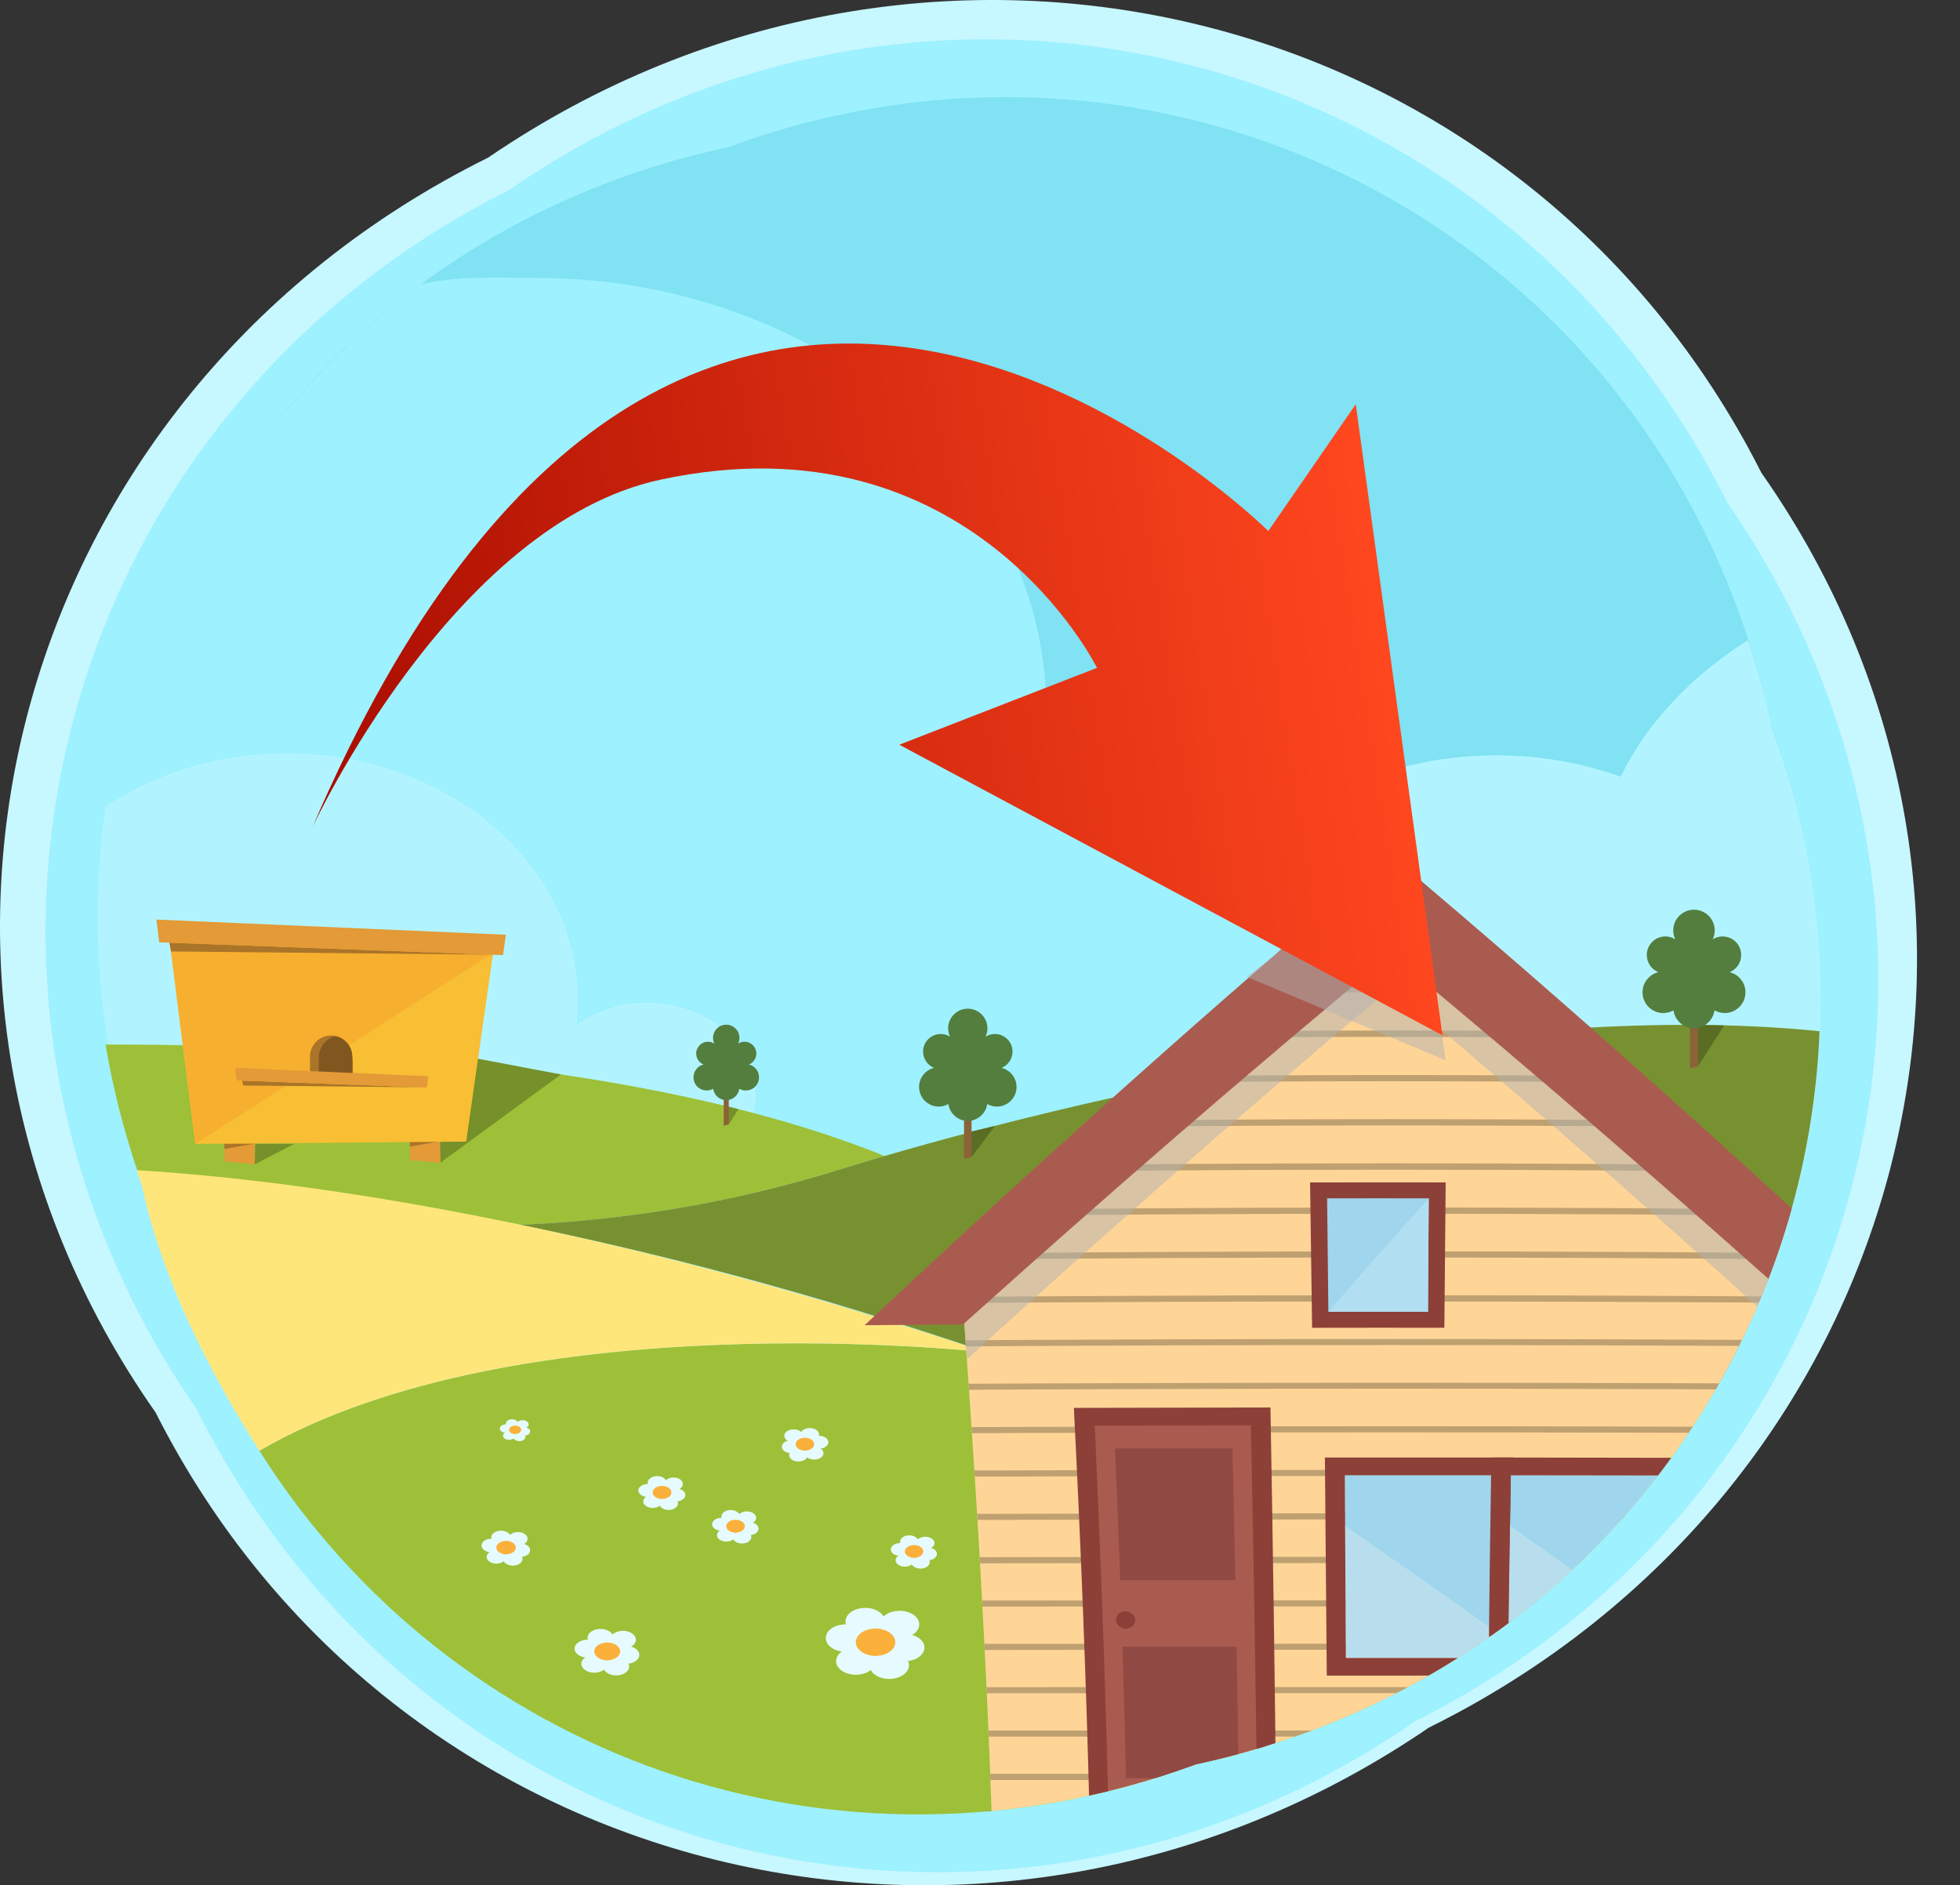 <?xml version="1.0" encoding="utf-8"?>
<!-- Generator: Adobe Illustrator 16.0.3, SVG Export Plug-In . SVG Version: 6.00 Build 0)  -->
<!DOCTYPE svg PUBLIC "-//W3C//DTD SVG 1.1//EN" "http://www.w3.org/Graphics/SVG/1.1/DTD/svg11.dtd">
<svg version="1.1" id="Capa_1" xmlns="http://www.w3.org/2000/svg" xmlns:xlink="http://www.w3.org/1999/xlink" x="0px" y="0px"
	 width="97.541px" height="93.809px" viewBox="0 0 97.541 93.809" enable-background="new 0 0 97.541 93.809" xml:space="preserve">
<rect x="0" y="0" width="97.541" height="93.809" fill="#333333" stroke="none"/>
<g>
	<path fill="#C7F7FF" d="M87.656,23.525c15.088,21.497,7.377,50.596-16.549,62.44c-22.012,15.033-51.537,7.729-63.363-15.68
		C-7.341,48.788,0.371,19.689,24.294,7.842C46.308-7.189,75.832,0.116,87.656,23.525z"/>
	<path fill="#9EF1FF" d="M85.957,25.006c14.521,20.972,7.281,49.228-15.535,60.64c-20.971,14.516-49.23,7.279-60.64-15.537
		C-4.736,49.136,2.503,20.878,25.32,9.469C46.292-5.049,74.548,2.189,85.957,25.006z"/>
	<path fill="#80E2F2" d="M41.68,58.227c0.469-0.146,0.973-0.299,1.492-0.453C42.653,57.928,42.149,58.08,41.68,58.227z"/>
	<path fill="#80E2F2" d="M44.024,57.521c10.958-3.196,31.197-7.77,46.529-6.209c0.203-5.052-0.563-10.265-2.454-15.4
		C83.046,12.309,58.873-1.011,36.222,7.328C15.144,11.84,2.281,31.602,5.706,51.91C15.417,51.9,32.068,52.684,44.024,57.521z"/>
	<path fill="#80E2F2" d="M49.12,67.293L49.12,67.293c-8.736-2.982-16.562-4.994-23.265-6.35c-7.795-1.572-14.053-2.254-18.489-2.541
		c0.003,0.008,0.005,0.016,0.008,0.023c8.856,0.541,22.484,2.525,40.631,8.508C48.379,67.057,48.75,67.176,49.12,67.293z"/>
	<path fill="#AACD4C" d="M44.024,57.521c-0.294,0.086-0.573,0.168-0.853,0.252C43.452,57.689,43.73,57.607,44.024,57.521
		L44.024,57.521z"/>
	<polygon fill="#FFE67B" points="49.12,67.293 49.12,67.293 49.121,67.293 	"/>
	<polygon fill="#FFE67B" points="49.125,67.293 49.12,67.293 49.121,67.293 	"/>
	<g>
		<path fill="#B1F4FF" d="M38.095,56.613h-1.121c0.4-0.641,0.646-1.357,0.646-2.131c0-2.546-2.436-4.61-5.441-4.61
			c-1.33,0-2.531,0.42-3.479,1.091c0.047-0.395,0.072-0.799,0.072-1.206c0-6.792-6.498-12.295-14.518-12.295
			c-3.404,0-6.527,0.994-9.003,2.654c-0.89,6.236-0.281,12.828,2.107,19.296c0.443,2.057,1.039,4.025,1.758,5.918h32.445
			c0.83-0.926,1.348-2.178,1.348-3.566C42.909,58.92,40.753,56.613,38.095,56.613z"/>
		<path fill="#B1F4FF" d="M88.157,36.126c-0.316-1.466-0.705-2.891-1.164-4.274c-2.74,1.731-5.031,4.071-6.334,6.796
			c-1.908-0.684-4.002-1.064-6.205-1.064c-3.01,0-5.814,0.724-8.215,1.956c0.822,1.188,1.297,2.571,1.297,4.045
			c0,1.354-0.428,2.606-1.131,3.727h1.959c4.646,0,8.416,4.032,8.416,9.005c0,4.98-3.77,9.014-8.416,9.014H53.977
			c1.072,0.939,2.443,1.504,3.939,1.504h28.744C91.104,57.68,92.071,46.736,88.157,36.126z"/>
		<path fill="#9EF1FF" d="M68.364,47.311h-1.959c0.703-1.12,1.131-2.372,1.131-3.727c0-1.474-0.475-2.856-1.297-4.045
			c-1.646-2.398-4.705-4.015-8.217-4.015c-2.326,0-4.426,0.737-6.08,1.906c0.082-0.69,0.129-1.396,0.129-2.106
			c0-2.524-0.52-4.942-1.461-7.191c-1.105-2.638-2.802-5.037-4.953-7.088c-4.65-4.424-11.422-7.216-18.969-7.216
			c-2.109,0-3.768-0.108-5.725,0.303C12.595,20.316,6.712,29.905,5.251,40.116c2.476-1.66,5.599-2.654,9.003-2.654
			c8.02,0,14.518,5.503,14.518,12.295c0,0.407-0.025,0.812-0.072,1.206c0.947-0.671,2.148-1.091,3.479-1.091
			c3.006,0,5.441,2.064,5.441,4.61c0,0.774-0.246,1.491-0.646,2.131h1.121c2.658,0,4.814,2.307,4.814,5.15
			c0,1.389-0.518,2.641-1.348,3.566h12.416h14.387c4.646,0,8.416-4.033,8.416-9.014C76.78,51.343,73.01,47.311,68.364,47.311z"/>
	</g>
	<path fill="#9DC038" d="M41.68,58.227c0.47-0.146,0.973-0.299,1.492-0.453c0.28-0.084,0.559-0.166,0.853-0.252
		c-11.957-4.837-29.061-5.557-38.773-5.547c0.365,2.164,0.915,4.334,1.66,6.493c4.436,0.287,11.148,0.904,18.943,2.477
		C30.354,60.758,35.821,60.047,41.68,58.227z"/>
	<path fill="#789130" d="M44.024,57.521L44.024,57.521c-0.294,0.086-0.573,0.168-0.853,0.252c-0.519,0.154-1.022,0.307-1.492,0.453
		c-5.859,1.82-11.326,2.531-15.825,2.717c6.703,1.355,14.529,3.367,23.265,6.35h0.006c-0.002,0-0.003,0-0.004,0
		c14.781,4.648,27.08,4.029,36.25,1.861c3.109-5.369,4.925-11.475,5.182-17.842C75.221,49.751,54.983,54.326,44.024,57.521z"/>
	<path fill="#9DC038" d="M49.122,67.293H49.12c-0.195-0.021-23.25-2.617-36.214,4.893c9.533,15.123,28.551,22.252,46.61,15.604
		c11.505-2.463,20.556-9.477,25.856-18.635C76.202,71.322,63.903,71.941,49.122,67.293z"/>
	<g>
		<polygon fill="#76902A" points="12.678,57.936 14.634,56.92 12.703,56.92 		"/>
		<polygon fill="#76902A" points="21.914,57.857 27.917,53.462 23.346,52.599 21.878,56.668 		"/>
		<g>
			<g>
				<g>
					<polygon fill="#E39A37" points="12.678,57.936 11.177,57.787 11.16,55.941 12.662,55.928 					"/>
					<polygon fill="#E39A37" points="21.914,57.857 20.413,57.727 20.396,55.861 21.897,55.85 					"/>
				</g>
				<polygon fill="#AA7429" points="11.16,56.908 12.667,56.908 11.17,57.168 				"/>
				<polygon fill="#AA7429" points="21.91,56.789 20.4,56.789 20.4,57.053 				"/>
			</g>
			<polygon fill="#F8BE34" points="23.201,56.803 9.717,56.92 8.43,46.708 24.542,47.41 			"/>
			<polygon fill="#F7AF2F" points="9.717,56.92 8.43,46.708 24.542,47.41 			"/>
			<polygon fill="#AA7429" points="8.43,46.91 8.51,47.343 24.529,47.505 			"/>
			<polygon fill="#E39A37" points="25.032,47.525 25.175,46.511 7.781,45.756 7.924,46.89 			"/>
			<g>
				<g>
					<path fill="#AA7429" d="M17.53,52.576c0-0.58-0.47-1.051-1.051-1.051c-0.58,0-1.051,0.471-1.051,1.051v0.783l2.103,0.266
						V52.576z"/>
				</g>
				<g>
					<path fill="#AA7429" d="M17.562,52.89c0-0.58-0.471-1.051-1.051-1.051c-0.581,0-1.052,0.471-1.052,1.051v0.782l2.103,0.266
						V52.89z"/>
				</g>
				<g>
					<path fill="#80571F" d="M17.53,52.588c0-0.505-0.356-0.925-0.831-1.027c-0.476,0.104-0.833,0.546-0.833,1.073v0.792l1.664,0.21
						V52.588z"/>
				</g>
				<g>
					<polygon fill="#AA7429" points="12.056,53.773 12.101,54.013 20.964,54.104 					"/>
					<polygon fill="#E39A37" points="21.242,54.115 21.321,53.554 11.698,53.135 11.777,53.762 					"/>
				</g>
			</g>
		</g>
	</g>
	<g>
		<g>
			<ellipse fill="#E6FBFF" cx="29.883" cy="81.496" rx="0.643" ry="0.443"/>
			<ellipse fill="#E6FBFF" cx="29.239" cy="82.035" rx="0.644" ry="0.445"/>
			<ellipse fill="#E6FBFF" cx="29.574" cy="82.789" rx="0.643" ry="0.443"/>
			<path fill="#E6FBFF" d="M30.022,82.924c0,0.248,0.29,0.443,0.643,0.443c0.356,0,0.645-0.195,0.645-0.443
				c0-0.244-0.289-0.443-0.645-0.443C30.312,82.48,30.022,82.68,30.022,82.924z"/>
			<path fill="#E6FBFF" d="M30.526,82.342c0,0.248,0.288,0.447,0.644,0.447s0.645-0.199,0.645-0.447
				c0-0.244-0.289-0.439-0.645-0.439S30.526,82.098,30.526,82.342z"/>
			<ellipse fill="#E6FBFF" cx="31.002" cy="81.592" rx="0.643" ry="0.443"/>
			<ellipse fill="#FBB03B" cx="30.219" cy="82.172" rx="0.644" ry="0.443"/>
		</g>
		<g>
			<ellipse fill="#E6FBFF" cx="43.06" cy="80.684" rx="0.982" ry="0.678"/>
			<ellipse fill="#E6FBFF" cx="42.079" cy="81.508" rx="0.983" ry="0.68"/>
			<path fill="#E6FBFF" d="M41.609,82.658c0,0.371,0.439,0.676,0.981,0.676c0.542,0,0.982-0.305,0.982-0.676
				c0-0.377-0.44-0.682-0.982-0.682C42.049,81.977,41.609,82.281,41.609,82.658z"/>
			<ellipse fill="#E6FBFF" cx="44.255" cy="82.863" rx="0.982" ry="0.678"/>
			<path fill="#E6FBFF" d="M44.042,81.977c0,0.377,0.439,0.682,0.982,0.682c0.542,0,0.982-0.305,0.982-0.682
				c0-0.371-0.441-0.674-0.982-0.674C44.481,81.303,44.042,81.605,44.042,81.977z"/>
			<ellipse fill="#E6FBFF" cx="44.767" cy="80.83" rx="0.981" ry="0.678"/>
			<ellipse fill="#FBB03B" cx="43.573" cy="81.715" rx="0.982" ry="0.68"/>
		</g>
		<g>
			<ellipse fill="#E6FBFF" cx="45.249" cy="76.715" rx="0.459" ry="0.318"/>
			<ellipse fill="#E6FBFF" cx="44.79" cy="77.1" rx="0.459" ry="0.318"/>
			<path fill="#E6FBFF" d="M44.57,77.641c0,0.172,0.206,0.314,0.46,0.314c0.252,0,0.458-0.143,0.458-0.314
				c0-0.178-0.206-0.32-0.458-0.32C44.776,77.32,44.57,77.463,44.57,77.641z"/>
			<ellipse fill="#E6FBFF" cx="45.809" cy="77.734" rx="0.46" ry="0.318"/>
			<path fill="#E6FBFF" d="M45.708,77.32c0,0.176,0.206,0.32,0.46,0.32s0.46-0.145,0.46-0.32c0-0.174-0.206-0.316-0.46-0.316
				S45.708,77.146,45.708,77.32z"/>
			<ellipse fill="#E6FBFF" cx="46.048" cy="76.783" rx="0.459" ry="0.316"/>
			<ellipse fill="#FBB03B" cx="45.49" cy="77.197" rx="0.459" ry="0.318"/>
		</g>
		<g>
			<ellipse fill="#E6FBFF" cx="32.703" cy="73.771" rx="0.468" ry="0.322"/>
			<ellipse fill="#E6FBFF" cx="32.235" cy="74.164" rx="0.469" ry="0.322"/>
			<ellipse fill="#E6FBFF" cx="32.479" cy="74.711" rx="0.468" ry="0.322"/>
			<ellipse fill="#E6FBFF" cx="33.272" cy="74.809" rx="0.468" ry="0.324"/>
			<ellipse fill="#E6FBFF" cx="33.639" cy="74.389" rx="0.469" ry="0.322"/>
			<path fill="#E6FBFF" d="M33.049,73.84c0,0.18,0.21,0.324,0.467,0.324c0.259,0,0.468-0.145,0.468-0.324
				c0-0.176-0.209-0.322-0.468-0.322C33.259,73.518,33.049,73.664,33.049,73.84z"/>
			<ellipse fill="#FBB03B" cx="32.947" cy="74.262" rx="0.468" ry="0.324"/>
		</g>
		<g>
			<ellipse fill="#E6FBFF" cx="36.364" cy="75.457" rx="0.462" ry="0.32"/>
			<ellipse fill="#E6FBFF" cx="35.901" cy="75.846" rx="0.463" ry="0.32"/>
			<ellipse fill="#E6FBFF" cx="36.143" cy="76.389" rx="0.462" ry="0.318"/>
			<path fill="#E6FBFF" d="M36.465,76.484c0,0.18,0.207,0.32,0.461,0.32c0.255,0,0.465-0.141,0.465-0.32
				c0-0.176-0.209-0.318-0.465-0.318C36.672,76.166,36.465,76.309,36.465,76.484z"/>
			<ellipse fill="#E6FBFF" cx="37.29" cy="76.066" rx="0.463" ry="0.322"/>
			<ellipse fill="#E6FBFF" cx="37.168" cy="75.525" rx="0.463" ry="0.32"/>
			<ellipse fill="#FBB03B" cx="36.605" cy="75.943" rx="0.463" ry="0.32"/>
		</g>
		<g>
			<ellipse fill="#E6FBFF" cx="40.299" cy="71.377" rx="0.463" ry="0.318"/>
			<ellipse fill="#E6FBFF" cx="40.762" cy="71.764" rx="0.463" ry="0.32"/>
			<ellipse fill="#E6FBFF" cx="40.521" cy="72.307" rx="0.462" ry="0.318"/>
			<ellipse fill="#E6FBFF" cx="39.736" cy="72.404" rx="0.463" ry="0.318"/>
			<path fill="#E6FBFF" d="M39.835,71.984c0,0.18-0.207,0.322-0.463,0.322c-0.256,0-0.463-0.143-0.463-0.322
				c0-0.174,0.207-0.316,0.463-0.316C39.628,71.668,39.835,71.811,39.835,71.984z"/>
			<ellipse fill="#E6FBFF" cx="39.494" cy="71.443" rx="0.463" ry="0.32"/>
			<ellipse fill="#FBB03B" cx="40.057" cy="71.861" rx="0.462" ry="0.32"/>
		</g>
	</g>
	<g>
		<ellipse fill="#E6FBFF" cx="24.933" cy="76.498" rx="0.483" ry="0.334"/>
		<ellipse fill="#E6FBFF" cx="24.449" cy="76.902" rx="0.484" ry="0.336"/>
		<ellipse fill="#E6FBFF" cx="24.7" cy="77.471" rx="0.483" ry="0.332"/>
		<ellipse fill="#E6FBFF" cx="25.521" cy="77.57" rx="0.484" ry="0.334"/>
		<ellipse fill="#E6FBFF" cx="25.9" cy="77.135" rx="0.484" ry="0.336"/>
		<ellipse fill="#E6FBFF" cx="25.773" cy="76.568" rx="0.484" ry="0.334"/>
		<ellipse fill="#FBB03B" cx="25.185" cy="77.006" rx="0.483" ry="0.334"/>
	</g>
	<g>
		<ellipse fill="#E6FBFF" cx="25.479" cy="70.83" rx="0.302" ry="0.209"/>
		<ellipse fill="#E6FBFF" cx="25.177" cy="71.084" rx="0.302" ry="0.209"/>
		<ellipse fill="#E6FBFF" cx="25.335" cy="71.438" rx="0.302" ry="0.207"/>
		<ellipse fill="#E6FBFF" cx="25.847" cy="71.5" rx="0.302" ry="0.209"/>
		<ellipse fill="#E6FBFF" cx="26.083" cy="71.229" rx="0.302" ry="0.209"/>
		<ellipse fill="#E6FBFF" cx="26.004" cy="70.875" rx="0.303" ry="0.209"/>
		<ellipse fill="#FBB03B" cx="25.636" cy="71.146" rx="0.302" ry="0.209"/>
	</g>
	<g>
		<polygon fill="#5A6D24" points="84.5,53.064 85.805,51.026 84.368,50.998 		"/>
		<g>
			<polygon fill="#8C6239" points="84.5,49.529 84.5,53.064 84.104,53.161 84.104,49.529 			"/>
			<path fill="#537E3E" d="M82.529,48.375c-0.337-0.138-0.575-0.469-0.575-0.855c0-0.511,0.414-0.924,0.925-0.924
				c0.181,0,0.349,0.053,0.491,0.143c-0.063-0.134-0.1-0.282-0.1-0.441c0-0.57,0.463-1.032,1.032-1.032
				c0.57,0,1.032,0.462,1.032,1.032c0,0.159-0.035,0.308-0.101,0.441c0.144-0.09,0.313-0.143,0.494-0.143
				c0.511,0,0.925,0.413,0.925,0.924c0,0.387-0.238,0.718-0.576,0.855c0.452,0.109,0.788,0.517,0.788,1.002
				c0,0.57-0.463,1.031-1.032,1.031c-0.185,0-0.357-0.05-0.509-0.134c-0.062,0.437-0.395,0.785-0.823,0.869
				c-0.064,0.011-0.131,0.02-0.198,0.02s-0.134-0.009-0.198-0.02c-0.428-0.084-0.762-0.433-0.821-0.869
				c-0.151,0.084-0.324,0.134-0.509,0.134c-0.572,0-1.032-0.461-1.032-1.031C81.742,48.892,82.077,48.485,82.529,48.375z"/>
		</g>
	</g>
	<g>
		<polygon fill="#5A6D24" points="48.351,57.576 49.513,56.025 48.284,56.316 		"/>
		<g>
			<polygon fill="#8C6239" points="48.351,54.229 48.351,57.576 47.976,57.668 47.976,54.229 			"/>
			<path fill="#537E3E" d="M46.484,53.137c-0.32-0.131-0.545-0.444-0.545-0.811c0-0.483,0.392-0.875,0.875-0.875
				c0.171,0,0.332,0.05,0.466,0.136c-0.059-0.127-0.095-0.268-0.095-0.418c0-0.54,0.438-0.978,0.977-0.978
				c0.541,0,0.979,0.438,0.979,0.978c0,0.15-0.034,0.291-0.096,0.418c0.137-0.086,0.295-0.136,0.469-0.136
				c0.483,0,0.875,0.392,0.875,0.875c0,0.366-0.225,0.68-0.547,0.811c0.43,0.103,0.747,0.489,0.747,0.948
				c0,0.54-0.438,0.977-0.978,0.977c-0.174,0-0.338-0.047-0.481-0.127c-0.058,0.413-0.374,0.743-0.779,0.823
				c-0.061,0.012-0.123,0.02-0.188,0.02c-0.063,0-0.127-0.008-0.187-0.02c-0.405-0.08-0.722-0.41-0.778-0.823
				c-0.144,0.08-0.307,0.127-0.481,0.127c-0.541,0-0.978-0.437-0.978-0.977C45.739,53.626,46.056,53.24,46.484,53.137z"/>
		</g>
	</g>
	<g>
		<polygon fill="#76902A" points="36.269,55.953 36.75,55.19 36.143,55.04 		"/>
		<g>
			<polygon fill="#8C6239" points="36.269,53.703 36.269,55.953 36.016,56.014 36.016,53.703 			"/>
			<path fill="#537E3E" d="M35.013,52.968c-0.215-0.088-0.366-0.299-0.366-0.545c0-0.325,0.264-0.588,0.588-0.588
				c0.115,0,0.223,0.033,0.313,0.091c-0.04-0.085-0.064-0.18-0.064-0.281c0-0.363,0.295-0.657,0.657-0.657
				c0.364,0,0.658,0.294,0.658,0.657c0,0.102-0.023,0.196-0.064,0.281c0.092-0.058,0.199-0.091,0.315-0.091
				c0.325,0,0.589,0.263,0.589,0.588c0,0.246-0.152,0.457-0.368,0.545c0.288,0.069,0.502,0.329,0.502,0.638
				c0,0.363-0.295,0.656-0.657,0.656c-0.118,0-0.228-0.031-0.324-0.085c-0.039,0.277-0.251,0.499-0.524,0.554
				c-0.041,0.007-0.083,0.012-0.127,0.012c-0.042,0-0.085-0.005-0.125-0.012c-0.272-0.055-0.485-0.276-0.523-0.554
				c-0.097,0.054-0.206,0.085-0.324,0.085c-0.364,0-0.657-0.293-0.657-0.656C34.512,53.297,34.726,53.038,35.013,52.968z"/>
		</g>
	</g>
	<path fill="#FFE67B" d="M12.905,72.186c12.965-7.51,36.019-4.914,36.214-4.893c-0.37-0.117-0.74-0.236-1.114-0.359
		c-18.147-5.982-32.344-8.168-41.201-8.707c0.089,0.26,0.167,0.52,0.263,0.777C8.092,63.789,10.482,68.342,12.905,72.186z"/>
	<g>
		<defs>
			<path id="SVGID_1_" d="M88.1,35.912C83.047,12.309,58.874-1.011,36.222,7.328C15.144,11.84,2.281,31.602,5.706,51.91
				c0.365,2.164,0.915,4.334,1.66,6.493c0.003,0.008,0.005,0.016,0.008,0.023c0.089,0.26,0.167,0.52,0.263,0.779
				c1.024,4.783,2.845,9.137,5.269,12.98c9.533,15.123,28.551,22.252,46.611,15.604c11.504-2.463,20.555-9.477,25.855-18.635
				c3.109-5.369,4.926-11.475,5.182-17.842C90.756,46.26,89.991,41.047,88.1,35.912z"/>
		</defs>
		<clipPath id="SVGID_2_">
			<use xlink:href="#SVGID_1_"  overflow="visible"/>
		</clipPath>
		<g clip-path="url(#SVGID_2_)">
			<g>
				<path fill="#FFD597" d="M90.489,65.703c-6.969-6.209-14.033-12.302-21.256-18.215c-7.22,5.917-14.281,12.01-21.255,18.215
					c0.6,8.277,1.104,16.549,1.386,24.844c13.248-0.004,26.495-0.002,39.743-0.002C89.379,82.252,89.896,73.98,90.489,65.703z"/>
				<g>
					<defs>
						<path id="SVGID_3_" d="M90.489,65.74c-6.974-6.295-14.029-12.488-21.256-18.492c-7.223,6.008-14.282,12.195-21.252,18.494
							c0.593,8.186,1.095,16.369,1.376,24.572c13.252,0.004,26.503,0,39.755,0C89.388,82.111,89.896,73.928,90.489,65.74z"/>
					</defs>
					<clipPath id="SVGID_4_">
						<use xlink:href="#SVGID_3_"  overflow="visible"/>
					</clipPath>
					<g clip-path="url(#SVGID_4_)">
						<path fill="#BFA071" d="M46.625,90.725c-0.004-0.121-0.005-0.182-0.009-0.303c15.08,0.004,30.159,0.004,45.238,0
							c-0.004,0.121-0.006,0.182-0.01,0.303C76.771,90.729,61.699,90.725,46.625,90.725z"/>
						<path fill="#BFA071" d="M46.549,88.568c-0.005-0.121-0.007-0.182-0.012-0.303c15.132-0.012,30.265-0.012,45.397,0
							c-0.005,0.121-0.006,0.182-0.011,0.303C76.798,88.564,61.673,88.564,46.549,88.568z"/>
						<path fill="#BFA071" d="M46.458,86.412c-0.005-0.119-0.009-0.182-0.015-0.301c15.195-0.008,30.39-0.004,45.585,0
							c-0.006,0.119-0.008,0.182-0.014,0.301C76.829,86.404,61.643,86.404,46.458,86.412z"/>
						<path fill="#BFA071" d="M46.35,84.256c-0.006-0.121-0.008-0.182-0.015-0.303c15.267-0.004,30.534-0.012,45.801,0
							c-0.007,0.121-0.011,0.182-0.017,0.303C76.863,84.24,61.607,84.248,46.35,84.256z"/>
						<path fill="#BFA071" d="M46.231,82.104c-0.007-0.121-0.01-0.186-0.018-0.307c15.348-0.008,30.694-0.016,46.042,0
							c-0.007,0.121-0.011,0.186-0.018,0.307C76.902,82.086,61.567,82.082,46.231,82.104z"/>
						<path fill="#BFA071" d="M46.101,79.945c-0.008-0.121-0.012-0.184-0.02-0.305c15.436-0.012,30.87-0.012,46.306,0
							c-0.008,0.121-0.01,0.184-0.018,0.305C76.947,79.934,61.524,79.93,46.101,79.945z"/>
						<path fill="#BFA071" d="M45.959,77.791c-0.008-0.121-0.013-0.182-0.021-0.303c15.531-0.029,31.062-0.029,46.593,0
							c-0.009,0.121-0.012,0.182-0.02,0.303C76.994,77.77,61.477,77.77,45.959,77.791z"/>
						<path fill="#BFA071" d="M45.808,75.635c-0.009-0.121-0.012-0.18-0.021-0.301c15.632-0.039,31.265-0.049,46.896,0
							c-0.009,0.121-0.013,0.18-0.021,0.301C77.044,75.594,61.426,75.594,45.808,75.635z"/>
						<path fill="#BFA071" d="M45.649,73.48c-0.009-0.121-0.014-0.184-0.023-0.305c15.74-0.047,31.479-0.047,47.22,0
							c-0.01,0.121-0.017,0.184-0.025,0.305C77.096,73.422,61.373,73.432,45.649,73.48z"/>
						<path fill="#BFA071" d="M45.483,71.324c-0.01-0.119-0.015-0.182-0.024-0.301c15.851-0.072,31.701-0.074,47.552,0
							c-0.01,0.121-0.012,0.182-0.021,0.301C77.154,71.258,61.318,71.254,45.483,71.324z"/>
						<path fill="#BFA071" d="M45.308,69.17c-0.01-0.119-0.015-0.182-0.025-0.301c15.968-0.088,31.937-0.088,47.904,0
							c-0.01,0.119-0.016,0.182-0.025,0.303C77.21,69.076,61.258,69.078,45.308,69.17z"/>
						<path fill="#BFA071" d="M45.129,67.014c-0.01-0.121-0.015-0.184-0.025-0.305c16.087-0.111,32.174-0.109,48.262,0
							c-0.01,0.121-0.015,0.184-0.024,0.305C77.271,66.9,61.2,66.896,45.129,67.014z"/>
						<path fill="#BFA071" d="M44.945,64.855c-0.01-0.121-0.015-0.182-0.025-0.303c16.21-0.133,32.42-0.141,48.63,0
							c-0.011,0.121-0.015,0.182-0.025,0.303C77.331,64.73,61.139,64.727,44.945,64.855z"/>
						<path fill="#BFA071" d="M44.759,62.699c-0.011-0.121-0.015-0.184-0.026-0.305c16.335-0.164,32.668-0.176,49.003,0.002
							c-0.011,0.121-0.015,0.182-0.025,0.303C77.393,62.531,61.076,62.531,44.759,62.699z"/>
						<path fill="#BFA071" d="M44.57,60.543c-0.011-0.121-0.016-0.182-0.026-0.303c16.462-0.199,32.922-0.217,49.384,0.002
							c-0.011,0.121-0.017,0.18-0.027,0.301C77.456,60.344,61.014,60.348,44.57,60.543z"/>
						<path fill="#BFA071" d="M44.379,58.385c-0.011-0.121-0.016-0.182-0.027-0.303c16.587-0.262,33.176-0.262,49.764,0
							c-0.011,0.121-0.016,0.182-0.026,0.303C77.519,58.145,60.951,58.141,44.379,58.385z"/>
						<path fill="#BFA071" d="M44.186,56.223c-0.011-0.121-0.015-0.18-0.026-0.301c16.717-0.311,33.435-0.313,50.151,0
							c-0.011,0.121-0.017,0.18-0.027,0.301C77.584,55.926,60.885,55.926,44.186,56.223z"/>
						<path fill="#BFA071" d="M43.995,54.061c-0.011-0.121-0.016-0.183-0.026-0.304c16.845-0.347,33.688-0.358,50.532,0.002
							c-0.011,0.121-0.015,0.18-0.025,0.301C77.647,53.717,60.823,53.714,43.995,54.061z"/>
						<path fill="#BFA071" d="M43.804,51.897c-0.011-0.121-0.016-0.182-0.027-0.303c16.971-0.418,33.945-0.426,50.916,0.002
							c-0.011,0.121-0.016,0.182-0.026,0.303C77.711,51.494,60.759,51.492,43.804,51.897z"/>
						<path fill="#BFA071" d="M43.617,49.737c-0.01-0.121-0.014-0.182-0.024-0.303c17.096-0.49,34.188-0.483,51.284-0.002
							c-0.011,0.121-0.015,0.184-0.025,0.305C77.774,49.255,60.695,49.255,43.617,49.737z"/>
						<path fill="#BFA071" d="M43.437,47.573c-0.01-0.121-0.016-0.184-0.026-0.305c17.217-0.554,34.429-0.549,51.646,0
							c-0.01,0.121-0.014,0.184-0.023,0.305C77.833,47.028,60.637,47.028,43.437,47.573z"/>
					</g>
				</g>
				<path opacity="0.5" fill="#B2B2B2" d="M90.348,67.635c0.061-0.84,0.095-1.26,0.157-2.102
					c-6.977-6.301-14.042-12.491-21.272-18.5c-7.227,6.012-14.29,12.201-21.267,18.5c0.062,0.842,0.092,1.262,0.153,2.102
					c6.921-6.301,13.94-12.478,21.113-18.491C76.409,55.153,83.43,61.332,90.348,67.635z"/>
				<g>
					<g>
						<g>
							<g>
								<path fill="#9FD6ED" d="M74.208,82.496c-2.892-0.002-4.336-0.002-7.227,0c-0.018-3.031-0.034-6.063-0.055-9.094
									c2.961-0.002,4.438,0,7.4,0.002C74.285,76.434,74.244,79.465,74.208,82.496z"/>
								<path fill="#8C4038" d="M65.934,72.523c0.03,3.617,0.063,7.234,0.094,10.852c3.041,0,6.083,0,9.124,0
									c0.049-3.617,0.106-7.234,0.174-10.85C72.195,72.523,69.065,72.521,65.934,72.523z M66.926,73.402
									c2.961-0.002,4.438,0,7.4,0.002c-0.042,3.029-0.083,6.061-0.119,9.092c-2.892-0.002-4.336-0.002-7.227,0
									C66.963,79.465,66.947,76.434,66.926,73.402z"/>
							</g>
							<path opacity="0.3" fill="#F1F1F1" d="M66.943,75.93c2.437,1.686,4.864,3.385,7.283,5.098
								c-0.007,0.588-0.012,0.881-0.019,1.469c-2.892-0.002-4.336-0.002-7.227,0c-0.011-2.037-0.017-3.055-0.029-5.094
								C66.948,76.814,66.947,76.518,66.943,75.93z"/>
						</g>
					</g>
					<g>
						<g>
							<g>
								<path fill="#9FD6ED" d="M82.276,82.498c-2.893,0-4.338-0.002-7.229-0.002c0.041-3.031,0.089-6.063,0.141-9.092
									c2.962,0.002,4.444,0.004,7.415,0.01C82.485,76.441,82.375,79.469,82.276,82.498z"/>
								<path fill="#8C4038" d="M74.218,72.523c-0.06,3.617-0.104,7.234-0.14,10.852c3.044,0,6.087,0,9.131,0.002
									c0.108-3.613,0.251-7.227,0.42-10.838C80.493,72.531,77.355,72.527,74.218,72.523z M75.188,73.404
									c2.962,0.002,4.444,0.004,7.415,0.01c-0.118,3.027-0.228,6.055-0.327,9.084c-2.893,0-4.338-0.002-7.229-0.002
									C75.088,79.465,75.136,76.434,75.188,73.404z"/>
							</g>
							<path opacity="0.3" fill="#F1F1F1" d="M75.145,75.932c2.401,1.686,4.795,3.385,7.178,5.098
								c-0.02,0.588-0.029,0.883-0.047,1.469c-2.893,0-4.338-0.002-7.229-0.002c0.027-2.037,0.041-3.053,0.073-5.092
								C75.13,76.816,75.135,76.52,75.145,75.932z"/>
						</g>
					</g>
					<g>
						<g>
							<path fill="#AA5B4F" d="M54.693,90.105c2.781,0,5.563,0.002,8.345,0.002c-0.065-6.545-0.169-13.086-0.299-19.629
								c-2.926,0.002-5.852,0.008-8.777,0.016C54.279,77.029,54.537,83.564,54.693,90.105z"/>
							<path fill="#8C4038" d="M63.225,70.035c0.123,6.836,0.224,13.674,0.289,20.512c-0.378,0-0.568,0-0.946,0
								c-0.003-0.352-0.003-0.525-0.007-0.877l0,0c-0.072-6.25-0.181-12.5-0.311-18.748c-3.102,0.006-4.654,0.004-7.768,0.012
								c0.284,6.244,0.519,12.488,0.674,18.736c0.002,0,0.003,0,0.005,0c0.008,0.352,0.01,0.525,0.017,0.875
								c-0.38,0-0.571,0-0.951,0c-0.163-6.834-0.441-13.662-0.785-20.49C56.703,70.045,59.964,70.041,63.225,70.035z"/>
						</g>
						<path fill="#914943" d="M55.749,78.631c2.295-0.002,3.44,0,5.731-0.002c-0.053-2.621-0.086-3.936-0.148-6.564
							c-2.335,0.004-3.503,0.004-5.846,0.008C55.599,74.699,55.654,76.012,55.749,78.631z"/>
						<path fill="#914943" d="M56.037,88.479c2.242,0,3.36,0.002,5.603,0.002c-0.033-2.615-0.052-3.924-0.099-6.543
							c-2.272,0.002-3.406,0-5.681,0C55.944,84.557,55.98,85.863,56.037,88.479z"/>
						<path fill="#8C4038" d="M55.541,80.609c0.009,0.24,0.227,0.432,0.489,0.432c0.262,0,0.469-0.195,0.461-0.434
							s-0.228-0.432-0.49-0.432C55.737,80.176,55.533,80.371,55.541,80.609z"/>
					</g>
				</g>
				<path fill="#AA5B4F" d="M69.233,42.575c-8.961,7.539-17.654,15.371-26.209,23.367c1.966-0.018,2.946-0.025,4.902-0.039
					c6.984-6.275,14.064-12.435,21.307-18.415c7.247,5.976,14.32,12.143,21.313,18.415c1.956,0.014,2.936,0.021,4.901,0.039
					C86.887,57.947,78.197,50.113,69.233,42.575z"/>
				<g>
					<path fill="#8C4038" d="M71.88,66.068c-2.634-0.004-3.949-0.002-6.583,0.002c-0.038-2.883-0.057-4.326-0.1-7.232
						c2.7-0.006,4.048-0.006,6.748-0.002C71.917,61.742,71.906,63.184,71.88,66.068z"/>
					<path fill="#9FD6ED" d="M66.108,65.273c1.983-0.002,2.974,0,4.957,0c0.014-2.254,0.022-3.381,0.037-5.645
						c-2.022-0.002-3.034-0.004-5.057,0C66.071,61.893,66.084,63.021,66.108,65.273z"/>
					<path fill="#B2DEF1" d="M71.102,59.629c-2.037,2.262-3.034,3.389-4.994,5.645c1.983-0.002,2.974,0,4.957,0
						C71.079,63.02,71.087,61.893,71.102,59.629z"/>
				</g>
				<g>
					<path fill="#AA5B4F" d="M90.092,91.838c0.01-0.373,0.016-0.559,0.026-0.932c0.013-0.441-0.4-0.799-0.922-0.799
						c-13.309-0.004-26.617-0.004-39.926,0c-0.521,0-0.932,0.359-0.919,0.799c0.011,0.373,0.015,0.559,0.024,0.932
						C62.282,91.838,76.187,91.838,90.092,91.838z"/>
					<path fill="#8C4038" d="M48.368,91.492c0.004,0.139,0.005,0.207,0.009,0.346c13.905,0,27.811,0,41.716,0
						c0.004-0.139,0.006-0.207,0.01-0.346C76.191,91.492,62.279,91.492,48.368,91.492z"/>
				</g>
			</g>
		</g>
	</g>
	<g>
		<polygon opacity="0.5" fill="#B2B2B2" points="69.243,43.035 62.047,48.604 71.939,52.76 67.625,21.361 63.272,27.668 		"/>
		
			<linearGradient id="SVGID_5_" gradientUnits="userSpaceOnUse" x1="-110.433" y1="187.619" x2="-57.114" y2="187.619" gradientTransform="matrix(1.011 -0.159 -0.199 -1.266 164.355 260.731)">
			<stop  offset="0" style="stop-color:#A80C00"/>
			<stop  offset="1" style="stop-color:#FF471F"/>
		</linearGradient>
		<path fill="url(#SVGID_5_)" d="M15.541,41.18c0,0,6.983-15.081,17.316-17.309c15.484-3.339,21.737,9.361,21.737,9.361
			l-9.839,3.824l27.029,14.46l-4.314-31.4l-4.352,6.308C63.118,26.424,34.24-2.356,15.541,41.18z"/>
	</g>
</g>
</svg>
